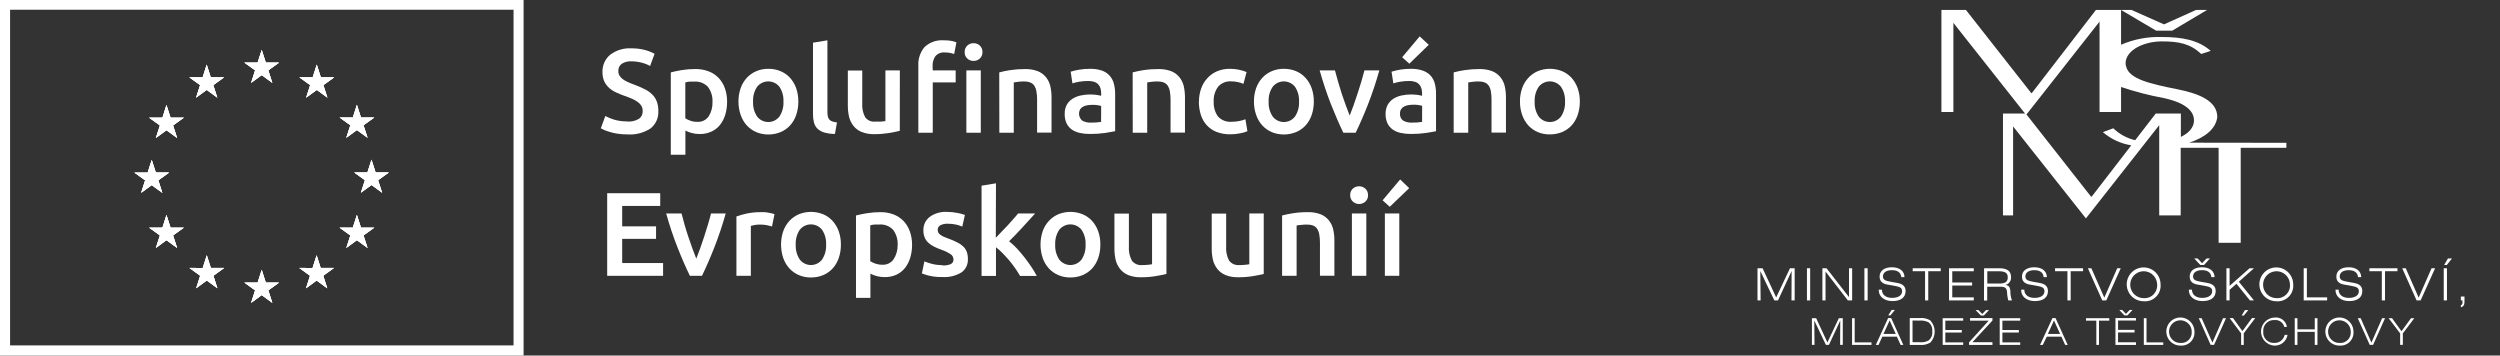 <svg width="225" height="32" viewBox="0 0 225 32" fill="none" xmlns="http://www.w3.org/2000/svg">
<rect x="0" y="0" width="225" height="32" fill="#333333" stroke="none"/>
<g clip-path="url(#clip0_96_24)">
<path d="M195.5 2.761L198.636 0.895H197.644L194.762 2.193L191.831 0.895H190.895L194.056 2.761H195.5ZM197.024 12.841C198.398 12.397 199.418 11.631 199.556 10.543C199.556 9.014 197.769 8.406 196.012 8.043C193.46 7.535 191.645 7.111 191.359 6.007C191.317 5.895 191.298 5.776 191.303 5.656C191.359 4.447 193.032 3.725 194.564 3.725C196.096 3.725 197.116 3.926 198.112 4.858L198.963 4.58C197.854 3.592 196.35 3.33 194.564 3.33C193.305 3.289 192.052 3.527 190.895 4.027V0.895H188.634L182.864 8.377H182.812L176.933 0.895H174.728V10.079H175.804V2.056L182.255 10.22H180.268V19.384H181.179V11.377L187.718 19.638H187.747L194.33 11.264V19.384H196.262V13.304H199.676V21.852H201.664V13.304H205.773V12.853L197.024 12.841ZM196.278 12.312V10.22H194.016L192.165 12.619C191.425 12.445 190.745 12.075 190.198 11.546L189.258 11.893C189.984 12.517 190.869 12.928 191.815 13.079L188.251 17.699H188.194L182.384 10.301L188.96 1.943V10.079H190.895V7.829C192.15 8.251 193.432 8.584 194.734 8.825C196.834 9.277 197.459 10.075 197.459 10.841C197.459 11.438 197.032 11.962 196.278 12.32" fill="white"/>
<path d="M158.174 24.143H158.633L159.855 26.767L161.097 24.143H161.52V27.037H161.234L161.246 24.392L160.02 27.037H159.69L158.428 24.392L158.456 27.037H158.174V24.143Z" fill="white"/>
<path d="M162.915 24.143H162.625V27.037H162.915V24.143Z" fill="white"/>
<path d="M164.016 24.143H164.387L166.41 26.739V24.143H166.693V27.037H166.306L164.298 24.441V27.037H164.016V24.143Z" fill="white"/>
<path d="M168.088 24.143H167.797V27.037H168.088V24.143Z" fill="white"/>
<path d="M169.374 26.082C169.374 26.521 169.729 26.811 170.289 26.811C170.85 26.811 171.188 26.574 171.188 26.219C171.188 25.864 170.955 25.816 170.467 25.719L169.85 25.61C169.39 25.529 169.164 25.291 169.164 24.888C169.164 24.392 169.568 24.054 170.265 24.054C170.963 24.054 171.39 24.388 171.406 24.941H171.116C171.08 24.538 170.793 24.316 170.273 24.316C169.753 24.316 169.467 24.542 169.467 24.872C169.467 25.203 169.705 25.275 170.189 25.364L170.741 25.461C171.265 25.553 171.503 25.779 171.503 26.207C171.503 26.763 171.072 27.098 170.326 27.098C169.58 27.098 169.088 26.695 169.088 26.11V26.07H169.382L169.374 26.082Z" fill="white"/>
<path d="M173.256 24.409H172.14V24.143H174.664V24.409H173.543V27.037H173.256V24.409Z" fill="white"/>
<path d="M175.414 24.143H177.64V24.413H175.704V25.425H177.49V25.699H175.704V26.763H177.64V27.037H175.414V24.143Z" fill="white"/>
<path d="M178.567 24.143H179.954C180.643 24.143 180.994 24.405 180.994 24.921C181.011 25.081 180.969 25.242 180.878 25.374C180.786 25.507 180.65 25.602 180.494 25.642C180.82 25.695 180.897 25.848 180.937 26.191C180.927 26.48 180.975 26.767 181.078 27.037H180.74C180.674 26.765 180.635 26.487 180.623 26.207C180.587 25.909 180.421 25.804 180.058 25.804H178.849V27.045H178.559L178.567 24.143ZM178.857 24.413V25.521H179.921C180.458 25.521 180.699 25.372 180.699 24.965C180.699 24.558 180.445 24.413 179.893 24.413H178.857Z" fill="white"/>
<path d="M182.187 26.082C182.187 26.521 182.542 26.811 183.106 26.811C183.671 26.811 184.001 26.574 184.001 26.219C184.001 25.864 183.771 25.816 183.28 25.719L182.663 25.61C182.203 25.529 181.977 25.291 181.977 24.888C181.977 24.392 182.381 24.054 183.082 24.054C183.784 24.054 184.203 24.388 184.219 24.941H183.929C183.896 24.538 183.606 24.316 183.09 24.316C182.574 24.316 182.284 24.542 182.284 24.872C182.284 25.203 182.522 25.275 183.005 25.364L183.554 25.461C184.078 25.553 184.316 25.779 184.316 26.207C184.316 26.763 183.888 27.098 183.143 27.098C182.397 27.098 181.905 26.695 181.905 26.11V26.07H182.195L182.187 26.082Z" fill="white"/>
<path d="M186.069 24.409H184.953V24.143H187.477V24.409H186.36V27.037H186.069V24.409Z" fill="white"/>
<path d="M187.908 24.143H188.223L189.388 26.787L190.549 24.143H190.868L189.569 27.037H189.202L187.908 24.143Z" fill="white"/>
<path d="M192.931 27.114C192.63 27.115 192.335 27.026 192.084 26.86C191.832 26.693 191.636 26.455 191.52 26.176C191.405 25.898 191.374 25.591 191.432 25.296C191.49 25 191.635 24.728 191.848 24.514C192.061 24.301 192.333 24.155 192.629 24.096C192.924 24.037 193.231 24.067 193.51 24.182C193.788 24.297 194.027 24.493 194.194 24.743C194.362 24.994 194.451 25.289 194.451 25.59C194.47 25.795 194.443 26.001 194.373 26.194C194.304 26.387 194.192 26.562 194.047 26.707C193.902 26.853 193.727 26.965 193.535 27.035C193.342 27.105 193.136 27.132 192.931 27.114ZM194.141 25.59C194.135 25.353 194.058 25.122 193.922 24.927C193.785 24.733 193.594 24.583 193.372 24.496C193.151 24.41 192.909 24.39 192.676 24.44C192.444 24.491 192.231 24.608 192.065 24.779C191.899 24.949 191.787 25.165 191.743 25.398C191.699 25.632 191.725 25.873 191.817 26.093C191.91 26.312 192.065 26.499 192.263 26.63C192.461 26.762 192.694 26.832 192.931 26.832C193.096 26.844 193.261 26.82 193.416 26.761C193.57 26.703 193.71 26.611 193.825 26.493C193.94 26.374 194.028 26.232 194.083 26.076C194.137 25.921 194.157 25.755 194.141 25.59Z" fill="white"/>
<path d="M197.278 26.081C197.278 26.52 197.637 26.811 198.197 26.811C198.757 26.811 199.096 26.573 199.096 26.218C199.096 25.863 198.862 25.815 198.374 25.718L197.758 25.609C197.298 25.529 197.072 25.291 197.072 24.888C197.072 24.392 197.475 24.053 198.173 24.053C198.87 24.053 199.294 24.388 199.314 24.94H199.024C198.987 24.537 198.697 24.315 198.181 24.315C197.665 24.315 197.375 24.541 197.375 24.872C197.375 25.202 197.612 25.275 198.096 25.363L198.649 25.46C199.173 25.553 199.411 25.779 199.411 26.206C199.411 26.762 198.979 27.097 198.233 27.097C197.487 27.097 196.996 26.694 196.996 26.109V26.069H197.286L197.278 26.081ZM198.588 23.259H198.899L198.362 23.852H198.032L197.475 23.259H197.786L198.189 23.686L198.588 23.259Z" fill="white"/>
<path d="M200.378 24.143H200.664V25.727L202.458 24.143H202.857L201.495 25.356L202.857 27.037H202.491L201.281 25.542L200.664 26.082V27.037H200.378V24.143Z" fill="white"/>
<path d="M204.866 27.114C204.564 27.114 204.27 27.025 204.019 26.858C203.768 26.69 203.573 26.452 203.458 26.174C203.342 25.895 203.312 25.589 203.371 25.293C203.43 24.997 203.575 24.726 203.788 24.513C204.001 24.3 204.273 24.154 204.568 24.096C204.864 24.037 205.171 24.067 205.449 24.182C205.727 24.298 205.965 24.493 206.133 24.744C206.3 24.994 206.39 25.289 206.39 25.59C206.408 25.795 206.382 26.002 206.312 26.195C206.242 26.388 206.13 26.564 205.985 26.709C205.839 26.855 205.664 26.966 205.47 27.036C205.277 27.106 205.071 27.133 204.866 27.114ZM206.095 25.59C206.089 25.354 206.013 25.124 205.878 24.93C205.742 24.735 205.552 24.585 205.331 24.498C205.111 24.411 204.87 24.39 204.638 24.439C204.406 24.488 204.194 24.603 204.027 24.772C203.86 24.94 203.747 25.154 203.7 25.386C203.654 25.619 203.677 25.859 203.766 26.079C203.856 26.298 204.007 26.487 204.203 26.621C204.398 26.755 204.629 26.828 204.866 26.832C205.032 26.847 205.199 26.824 205.356 26.767C205.512 26.709 205.654 26.618 205.772 26.5C205.889 26.381 205.979 26.238 206.035 26.081C206.091 25.924 206.111 25.756 206.095 25.59Z" fill="white"/>
<path d="M207.333 24.143H207.619V26.763H209.442V27.037H207.333V24.143Z" fill="white"/>
<path d="M210.478 26.082C210.478 26.521 210.837 26.811 211.397 26.811C211.958 26.811 212.296 26.574 212.296 26.219C212.296 25.864 212.063 25.816 211.575 25.719L210.958 25.61C210.494 25.529 210.272 25.291 210.272 24.888C210.272 24.392 210.676 24.054 211.373 24.054C212.071 24.054 212.494 24.388 212.51 24.941H212.224C212.187 24.538 211.897 24.316 211.381 24.316C210.865 24.316 210.575 24.542 210.575 24.872C210.575 25.203 210.813 25.275 211.296 25.364L211.845 25.461C212.373 25.553 212.607 25.779 212.607 26.207C212.607 26.763 212.179 27.098 211.434 27.098C210.688 27.098 210.196 26.695 210.196 26.11V26.07H210.486L210.478 26.082Z" fill="white"/>
<path d="M214.364 24.409H213.244V24.143H215.772V24.409H214.651V27.037H214.364V24.409Z" fill="white"/>
<path d="M216.199 24.143H216.518L217.679 26.787L218.84 24.143H219.159L217.856 27.037H217.493L216.199 24.143Z" fill="white"/>
<path d="M219.937 24.142H220.227V27.037H219.937V24.142ZM220.316 23.259H220.682L220.207 23.852H219.973L220.316 23.259Z" fill="white"/>
<path d="M221.477 26.686H221.803V27.154C221.803 27.432 221.731 27.578 221.477 27.662V27.477C221.526 27.454 221.567 27.416 221.593 27.368C221.619 27.32 221.629 27.265 221.622 27.211V27.037H221.477V26.686Z" fill="white"/>
<path d="M163.072 28.638H163.455L164.467 30.819L165.495 28.638H165.85V31.041H165.612L165.624 28.843L164.604 31.041H164.33L163.286 28.843L163.306 31.041H163.072V28.638Z" fill="white"/>
<path d="M166.685 28.638H166.922V30.815H168.434V31.041H166.685V28.638Z" fill="white"/>
<path d="M169.931 28.625H170.205L171.301 31.044H171.055L170.721 30.303H169.406L169.068 31.044H168.822L169.931 28.625ZM170.616 30.053L170.068 28.843L169.511 30.053H170.616ZM170.249 27.892H170.543L170.14 28.384H169.943L170.249 27.892Z" fill="white"/>
<path d="M173.741 28.856C173.987 29.125 174.123 29.476 174.123 29.84C174.123 30.204 173.987 30.555 173.741 30.824C173.445 31.005 173.097 31.082 172.753 31.042H171.878V28.627H172.753C173.097 28.587 173.445 28.663 173.741 28.844M172.128 28.844V30.8H172.761C173.039 30.83 173.32 30.776 173.567 30.646C173.69 30.548 173.785 30.419 173.844 30.273C173.903 30.127 173.923 29.968 173.902 29.812C173.919 29.66 173.898 29.506 173.839 29.365C173.78 29.224 173.687 29.101 173.567 29.006C173.306 28.876 173.014 28.824 172.725 28.856L172.128 28.844Z" fill="white"/>
<path d="M174.841 28.638H176.687V28.859H175.079V29.702H176.562V29.928H175.079V30.815H176.687V31.041H174.841V28.638Z" fill="white"/>
<path d="M177.216 30.807L178.982 28.86H177.305V28.626H179.32V28.848L177.518 30.795H179.32V31.045H177.22L177.216 30.807ZM178.744 27.904H179.01L178.55 28.396H178.276L177.8 27.904H178.058L178.401 28.259L178.744 27.904Z" fill="white"/>
<path d="M179.974 28.638H181.82V28.859H180.216V29.702H181.699V29.928H180.216V30.815H181.82V31.041H179.974V28.638Z" fill="white"/>
<path d="M184.723 28.625H184.997L186.094 31.044H185.864L185.525 30.302H184.211L183.848 31.044H183.602L184.723 28.625ZM185.408 30.052L184.86 28.843L184.308 30.052H185.408Z" fill="white"/>
<path d="M188.67 28.859H187.739V28.638H189.835V28.859H188.908V31.041H188.67V28.859Z" fill="white"/>
<path d="M190.391 28.625H192.238V28.847H190.625V29.69H192.109V29.92H190.625V30.802H192.238V31.044H190.391V28.625ZM191.677 27.892H191.931L191.472 28.384H191.197L190.734 27.892H190.992L191.335 28.246L191.677 27.892Z" fill="white"/>
<path d="M192.944 28.638H193.186V30.815H194.694V31.041H192.944V28.638Z" fill="white"/>
<path d="M196.234 31.105C195.984 31.105 195.739 31.031 195.531 30.892C195.323 30.753 195.16 30.556 195.065 30.325C194.969 30.093 194.943 29.839 194.992 29.594C195.04 29.348 195.161 29.123 195.337 28.945C195.514 28.768 195.739 28.647 195.984 28.598C196.23 28.549 196.484 28.573 196.715 28.669C196.947 28.764 197.145 28.925 197.284 29.133C197.424 29.341 197.499 29.585 197.5 29.835C197.515 30.005 197.493 30.177 197.435 30.337C197.377 30.498 197.284 30.644 197.163 30.765C197.042 30.886 196.897 30.978 196.736 31.036C196.575 31.095 196.404 31.117 196.234 31.101M197.254 29.835C197.251 29.634 197.19 29.438 197.076 29.272C196.962 29.106 196.802 28.977 196.616 28.901C196.429 28.826 196.224 28.808 196.027 28.848C195.83 28.889 195.65 28.987 195.508 29.13C195.367 29.273 195.271 29.455 195.233 29.653C195.194 29.85 195.215 30.055 195.293 30.24C195.37 30.426 195.501 30.585 195.668 30.696C195.836 30.808 196.033 30.867 196.234 30.867C196.372 30.879 196.511 30.861 196.641 30.813C196.771 30.765 196.889 30.689 196.986 30.59C197.083 30.492 197.158 30.373 197.204 30.243C197.25 30.112 197.267 29.973 197.254 29.835Z" fill="white"/>
<path d="M197.887 28.638H198.149L199.116 30.835L200.076 28.638H200.342L199.266 31.041H198.959L197.887 28.638Z" fill="white"/>
<path d="M201.701 30.005L200.665 28.626H200.971L201.818 29.799L202.676 28.626H202.975L201.939 29.993V31.045H201.701V30.005ZM202.047 27.904H202.35L201.947 28.396H201.749L202.047 27.904Z" fill="white"/>
<path d="M204.708 28.806C204.571 28.796 204.433 28.815 204.305 28.863C204.176 28.912 204.059 28.987 203.962 29.085C203.866 29.183 203.791 29.301 203.745 29.43C203.698 29.559 203.68 29.697 203.692 29.834C203.679 29.968 203.694 30.102 203.737 30.229C203.781 30.355 203.85 30.471 203.942 30.569C204.034 30.666 204.145 30.743 204.269 30.794C204.393 30.844 204.526 30.868 204.66 30.863C204.881 30.878 205.099 30.813 205.276 30.68C205.452 30.546 205.574 30.353 205.62 30.137H205.878C205.833 30.42 205.684 30.676 205.46 30.855C205.237 31.034 204.954 31.123 204.668 31.105C204.345 31.081 204.043 30.935 203.824 30.696C203.605 30.457 203.487 30.143 203.492 29.82C203.498 29.495 203.628 29.186 203.855 28.955C204.082 28.724 204.389 28.588 204.712 28.577C204.972 28.545 205.233 28.616 205.44 28.774C205.648 28.932 205.786 29.165 205.825 29.423H205.583C205.538 29.231 205.424 29.062 205.263 28.949C205.102 28.835 204.904 28.784 204.708 28.806Z" fill="white"/>
<path d="M206.527 28.638H206.769V29.642H208.329V28.638H208.571V31.041H208.329V29.867H206.769V31.041H206.527V28.638Z" fill="white"/>
<path d="M210.55 31.105C210.3 31.106 210.055 31.032 209.846 30.894C209.638 30.756 209.475 30.558 209.378 30.327C209.282 30.096 209.256 29.842 209.304 29.596C209.352 29.351 209.472 29.125 209.648 28.947C209.825 28.769 210.05 28.648 210.295 28.598C210.541 28.549 210.795 28.573 211.027 28.668C211.259 28.763 211.457 28.925 211.597 29.133C211.736 29.34 211.811 29.585 211.812 29.835C211.828 30.005 211.806 30.176 211.748 30.336C211.69 30.497 211.597 30.642 211.477 30.763C211.357 30.884 211.211 30.977 211.051 31.035C210.891 31.093 210.72 31.116 210.55 31.101M211.566 29.835C211.564 29.634 211.502 29.438 211.388 29.271C211.275 29.105 211.114 28.976 210.927 28.901C210.741 28.826 210.536 28.808 210.338 28.849C210.141 28.89 209.961 28.988 209.819 29.132C209.678 29.275 209.582 29.457 209.545 29.655C209.507 29.853 209.528 30.058 209.606 30.243C209.684 30.429 209.816 30.587 209.984 30.698C210.152 30.809 210.349 30.868 210.55 30.867C210.688 30.879 210.827 30.861 210.957 30.813C211.087 30.765 211.204 30.689 211.301 30.59C211.398 30.492 211.472 30.373 211.518 30.242C211.564 30.112 211.58 29.973 211.566 29.835Z" fill="white"/>
<path d="M212.199 28.638H212.461L213.429 30.835L214.392 28.638H214.655L213.578 31.041H213.276L212.199 28.638Z" fill="white"/>
<path d="M216.013 30.005L214.977 28.638H215.283L216.134 29.811L216.993 28.638H217.287L216.255 30.005V31.041H216.013V30.005Z" fill="white"/>
<path d="M13.063 16.228L12.092 15.531L13.289 15.535L13.656 14.39L14.023 15.531H15.22L14.249 16.228L14.612 17.357L13.656 16.66L12.701 17.357L13.063 16.228Z" fill="white"/>
<path d="M16.547 20.49L15.575 21.187L15.942 22.316L14.982 21.615L14.027 22.316L14.393 21.187L13.422 20.49H14.619L14.982 19.345L15.349 20.49H16.547Z" fill="white"/>
<path d="M14.393 11.289L13.422 10.591H14.619L14.982 9.446L15.349 10.591H16.547L15.575 11.289L15.942 12.418L14.982 11.72L14.027 12.418L14.393 11.289Z" fill="white"/>
<path d="M18.01 7.66L17.043 6.962H18.24L18.603 5.817L18.97 6.962H20.167L19.195 7.66L19.558 8.789L18.603 8.091L17.647 8.789L18.01 7.66Z" fill="white"/>
<path d="M20.175 24.115L19.203 24.816L19.566 25.945L18.611 25.244L17.655 25.945L18.018 24.816L17.05 24.115L18.244 24.119L18.611 22.974L18.977 24.115H20.175Z" fill="white"/>
<path d="M22.961 26.13L21.99 25.432H23.187L23.554 24.287L23.921 25.432H25.118L24.147 26.13L24.51 27.259L23.554 26.557L22.599 27.259L22.961 26.13Z" fill="white"/>
<path d="M22.961 6.33L21.99 5.632H23.187L23.554 4.491L23.921 5.632H25.118L24.147 6.33L24.51 7.459L23.554 6.761L22.599 7.459L22.961 6.33Z" fill="white"/>
<path d="M27.904 24.816L26.933 24.115L28.13 24.119L28.497 22.974L28.86 24.115H30.057L29.09 24.816L29.453 25.945L28.497 25.244L27.541 25.945L27.904 24.816Z" fill="white"/>
<path d="M27.916 7.66L26.949 6.962H28.142L28.509 5.817L28.876 6.962H30.073L29.102 7.66L29.465 8.789L28.513 8.091L27.553 8.789L27.916 7.66Z" fill="white"/>
<path d="M31.533 21.187L30.561 20.49H31.754L32.121 19.345L32.488 20.49H33.686L32.714 21.187L33.081 22.316L32.121 21.615L31.166 22.316L31.533 21.187Z" fill="white"/>
<path d="M31.533 11.272L30.561 10.575L31.754 10.579L32.121 9.434L32.488 10.575H33.686L32.714 11.272L33.081 12.401L32.121 11.704L31.166 12.401L31.533 11.272Z" fill="white"/>
<path d="M33.435 14.374L33.802 15.519H35L34.028 16.216L34.391 17.345L33.435 16.648L32.48 17.345L32.843 16.216L31.875 15.519H33.068L33.435 14.374Z" fill="white"/>
<path d="M0 0V32H47.123V0H0ZM46.22 31.085H0.907V0.875H46.22V31.085Z" fill="white"/>
<path d="M12.701 17.357L13.063 16.228L12.092 15.531L13.289 15.535L13.656 14.39L14.023 15.531H15.22L14.249 16.228L14.612 17.357L13.656 16.66L12.701 17.357Z" fill="white"/>
<path d="M16.547 20.49L15.575 21.187L15.942 22.316L14.982 21.615L14.027 22.316L14.393 21.187L13.422 20.49H14.619L14.982 19.345L15.349 20.49H16.547Z" fill="white"/>
<path d="M15.349 10.591H16.547L15.575 11.289L15.942 12.418L14.982 11.72L14.027 12.418L14.393 11.289L13.422 10.591H14.619L14.982 9.446L15.349 10.591Z" fill="white"/>
<path d="M18.01 7.66L17.043 6.962H18.24L18.603 5.817L18.97 6.962H20.167L19.195 7.66L19.558 8.789L18.603 8.091L17.647 8.789L18.01 7.66Z" fill="white"/>
<path d="M20.175 24.115L19.203 24.816L19.566 25.945L18.611 25.244L17.655 25.945L18.018 24.816L17.05 24.115L18.244 24.119L18.611 22.974L18.977 24.115H20.175Z" fill="white"/>
<path d="M25.118 25.432L24.147 26.13L24.51 27.259L23.554 26.557L22.599 27.259L22.961 26.13L21.99 25.432H23.187L23.554 24.287L23.921 25.432H25.118Z" fill="white"/>
<path d="M23.921 5.632H25.118L24.147 6.33L24.51 7.459L23.554 6.761L22.599 7.459L22.961 6.33L21.99 5.632H23.187L23.554 4.491L23.921 5.632Z" fill="white"/>
<path d="M30.057 24.115L29.09 24.816L29.453 25.945L28.497 25.244L27.541 25.945L27.904 24.816L26.933 24.115L28.13 24.119L28.497 22.974L28.86 24.115H30.057Z" fill="white"/>
<path d="M28.876 6.962H30.073L29.102 7.66L29.465 8.789L28.513 8.091L27.553 8.789L27.916 7.66L26.949 6.962H28.142L28.509 5.817L28.876 6.962Z" fill="white"/>
<path d="M33.686 20.49L32.714 21.187L33.081 22.316L32.121 21.615L31.166 22.316L31.533 21.187L30.561 20.49H31.754L32.121 19.345L32.488 20.49H33.686Z" fill="white"/>
<path d="M31.533 11.272L30.561 10.575L31.754 10.579L32.121 9.434L32.488 10.575H33.686L32.714 11.272L33.081 12.401L32.121 11.704L31.166 12.401L31.533 11.272Z" fill="white"/>
<path d="M34.028 16.216L34.391 17.345L33.435 16.648L32.48 17.345L32.843 16.216L31.875 15.519H33.068L33.435 14.374L33.802 15.519H35L34.028 16.216Z" fill="white"/>
<path d="M24.147 6.33L24.51 7.459L23.554 6.761L22.599 7.459L22.961 6.33L21.99 5.632H23.187L23.554 4.491L23.921 5.632H25.118L24.147 6.33Z" fill="white"/>
<path d="M19.195 7.66L19.558 8.789L18.603 8.091L17.647 8.789L18.01 7.66L17.043 6.962H18.24L18.603 5.817L18.97 6.962H20.167L19.195 7.66Z" fill="white"/>
<path d="M15.575 11.289L15.942 12.418L14.982 11.72L14.027 12.418L14.393 11.289L13.422 10.591H14.619L14.982 9.446L15.349 10.591H16.547L15.575 11.289Z" fill="white"/>
<path d="M14.249 16.228L14.612 17.357L13.656 16.66L12.701 17.357L13.063 16.228L12.092 15.531L13.289 15.535L13.656 14.39L14.023 15.531H15.22L14.249 16.228Z" fill="white"/>
<path d="M15.575 21.187L15.942 22.316L14.982 21.615L14.027 22.316L14.393 21.187L13.422 20.49H14.619L14.982 19.345L15.349 20.49H16.547L15.575 21.187Z" fill="white"/>
<path d="M19.203 24.816L19.566 25.945L18.611 25.244L17.655 25.945L18.018 24.816L17.05 24.115L18.244 24.119L18.611 22.974L18.977 24.115H20.175L19.203 24.816Z" fill="white"/>
<path d="M24.147 26.13L24.51 27.259L23.554 26.557L22.599 27.259L22.961 26.13L21.99 25.432H23.187L23.554 24.287L23.921 25.432H25.118L24.147 26.13Z" fill="white"/>
<path d="M29.09 24.816L29.453 25.945L28.497 25.244L27.541 25.945L27.904 24.816L26.933 24.115L28.13 24.119L28.497 22.974L28.86 24.115H30.057L29.09 24.816Z" fill="white"/>
<path d="M32.714 21.187L33.081 22.316L32.121 21.615L31.166 22.316L31.533 21.187L30.561 20.49H31.754L32.121 19.345L32.488 20.49H33.686L32.714 21.187Z" fill="white"/>
<path d="M34.028 16.216L34.391 17.345L33.435 16.648L32.48 17.345L32.843 16.216L31.875 15.519H33.068L33.435 14.374L33.802 15.519H35L34.028 16.216Z" fill="white"/>
<path d="M32.714 11.272L33.081 12.401L32.121 11.704L31.166 12.401L31.533 11.272L30.561 10.575L31.754 10.579L32.121 9.434L32.488 10.575H33.686L32.714 11.272Z" fill="white"/>
<path d="M29.102 7.66L29.465 8.789L28.513 8.091L27.553 8.789L27.916 7.66L26.949 6.962H28.142L28.509 5.817L28.876 6.962H30.073L29.102 7.66Z" fill="white"/>
<path d="M56.445 10.938C56.816 10.966 57.188 10.88 57.509 10.692C57.618 10.613 57.706 10.507 57.764 10.386C57.821 10.264 57.847 10.129 57.84 9.995C57.845 9.833 57.806 9.672 57.727 9.531C57.646 9.393 57.536 9.275 57.404 9.184C57.247 9.068 57.077 8.97 56.896 8.894C56.695 8.805 56.469 8.717 56.211 8.628C55.953 8.539 55.703 8.434 55.465 8.325C55.235 8.224 55.022 8.088 54.832 7.922C54.647 7.757 54.496 7.557 54.389 7.334C54.273 7.074 54.216 6.792 54.223 6.507C54.209 6.207 54.265 5.908 54.386 5.633C54.507 5.358 54.69 5.115 54.921 4.923C55.467 4.515 56.139 4.312 56.82 4.35C57.239 4.345 57.657 4.396 58.062 4.503C58.358 4.582 58.643 4.696 58.912 4.842L58.509 5.939C58.256 5.798 57.985 5.694 57.703 5.628C57.41 5.555 57.109 5.519 56.808 5.519C56.506 5.503 56.207 5.582 55.953 5.745C55.854 5.817 55.775 5.913 55.722 6.023C55.669 6.134 55.645 6.256 55.651 6.378C55.645 6.526 55.68 6.672 55.751 6.801C55.827 6.925 55.925 7.033 56.042 7.12C56.179 7.22 56.326 7.305 56.481 7.374C56.66 7.461 56.845 7.536 57.033 7.6C57.384 7.729 57.695 7.862 57.973 8.003C58.228 8.118 58.462 8.275 58.666 8.467C58.855 8.647 59.004 8.866 59.102 9.108C59.209 9.395 59.26 9.7 59.251 10.007C59.266 10.305 59.209 10.602 59.085 10.874C58.961 11.146 58.773 11.383 58.537 11.567C57.916 11.967 57.181 12.153 56.445 12.095C56.163 12.097 55.881 12.077 55.602 12.035C55.373 12.004 55.147 11.955 54.925 11.889C54.731 11.833 54.562 11.773 54.417 11.716C54.3 11.666 54.185 11.61 54.074 11.547L54.477 10.442C54.729 10.574 54.992 10.682 55.264 10.765C55.649 10.879 56.051 10.933 56.453 10.926L56.445 10.938Z" fill="white"/>
<path d="M65.234 7.926C65.112 7.582 64.918 7.267 64.665 7.003C64.413 6.745 64.108 6.546 63.77 6.418C63.384 6.274 62.973 6.204 62.561 6.213C62.156 6.212 61.751 6.244 61.351 6.309C60.964 6.374 60.638 6.442 60.372 6.515V13.929H61.686V11.752C61.859 11.842 62.042 11.914 62.23 11.966C62.468 12.032 62.713 12.065 62.96 12.063C63.323 12.069 63.684 11.996 64.016 11.849C64.32 11.713 64.586 11.507 64.794 11.248C65.012 10.974 65.174 10.661 65.274 10.325C65.388 9.942 65.443 9.543 65.439 9.144C65.444 8.729 65.374 8.317 65.234 7.926ZM63.774 10.482C63.658 10.645 63.502 10.776 63.32 10.861C63.138 10.945 62.938 10.982 62.738 10.966C62.532 10.968 62.328 10.934 62.133 10.865C61.972 10.812 61.819 10.737 61.678 10.643V7.418C61.81 7.381 61.945 7.356 62.081 7.346C62.21 7.346 62.339 7.346 62.46 7.346C62.693 7.324 62.928 7.357 63.147 7.441C63.366 7.525 63.563 7.658 63.722 7.829C64.009 8.219 64.151 8.697 64.125 9.18C64.143 9.64 64.02 10.094 63.774 10.482Z" fill="white"/>
<path d="M71.652 7.926C71.53 7.584 71.343 7.269 71.1 6.999C70.862 6.74 70.57 6.537 70.245 6.402C69.9 6.26 69.53 6.189 69.156 6.193C68.784 6.188 68.415 6.259 68.072 6.402C67.748 6.539 67.457 6.742 67.217 6.999C66.972 7.268 66.783 7.583 66.661 7.926C66.524 8.315 66.457 8.724 66.463 9.136C66.458 9.547 66.525 9.957 66.661 10.345C66.779 10.694 66.967 11.015 67.213 11.289C67.451 11.545 67.739 11.75 68.06 11.889C68.407 12.035 68.78 12.107 69.156 12.103C69.534 12.106 69.908 12.034 70.257 11.889C70.58 11.752 70.87 11.547 71.108 11.289C71.353 11.018 71.54 10.7 71.656 10.353C71.789 9.964 71.854 9.555 71.85 9.144C71.855 8.73 71.788 8.318 71.652 7.926ZM70.152 10.482C70.034 10.638 69.882 10.764 69.707 10.851C69.532 10.937 69.34 10.982 69.144 10.982C68.949 10.982 68.757 10.937 68.582 10.851C68.407 10.764 68.255 10.638 68.136 10.482C67.876 10.085 67.75 9.614 67.778 9.14C67.751 8.672 67.877 8.208 68.136 7.817C68.256 7.664 68.409 7.54 68.584 7.455C68.758 7.37 68.95 7.325 69.144 7.325C69.339 7.325 69.531 7.37 69.705 7.455C69.88 7.54 70.033 7.664 70.152 7.817C70.41 8.208 70.536 8.672 70.511 9.14C70.537 9.614 70.411 10.084 70.152 10.482Z" fill="white"/>
<path d="M75.144 12.055C74.82 12.055 74.497 12.012 74.185 11.926C73.959 11.861 73.75 11.745 73.576 11.588C73.424 11.436 73.316 11.247 73.261 11.039C73.197 10.796 73.166 10.545 73.169 10.293V3.843L74.467 3.629V10.08C74.463 10.215 74.476 10.351 74.507 10.483C74.527 10.584 74.573 10.678 74.64 10.757C74.711 10.837 74.801 10.896 74.902 10.93C75.04 10.975 75.182 11.005 75.326 11.019L75.144 12.055Z" fill="white"/>
<path d="M80.982 11.772C80.732 11.836 80.406 11.905 80.006 11.973C79.569 12.042 79.127 12.076 78.684 12.074C78.299 12.085 77.915 12.02 77.555 11.881C77.27 11.768 77.019 11.583 76.825 11.345C76.635 11.108 76.497 10.833 76.422 10.538C76.342 10.196 76.303 9.845 76.305 9.494V6.349H77.603V9.272C77.568 9.719 77.66 10.166 77.87 10.562C77.977 10.699 78.117 10.806 78.278 10.873C78.438 10.94 78.612 10.965 78.785 10.945C78.942 10.945 79.107 10.945 79.285 10.945C79.42 10.939 79.555 10.921 79.688 10.893V6.333H80.986L80.982 11.772Z" fill="white"/>
<path d="M83.933 5.959C83.918 5.644 84.003 5.332 84.175 5.068C84.282 4.942 84.419 4.844 84.573 4.784C84.727 4.723 84.894 4.702 85.058 4.721C85.212 4.72 85.366 4.735 85.518 4.765C85.639 4.789 85.759 4.821 85.876 4.862L86.078 3.81C85.934 3.755 85.786 3.712 85.635 3.681C85.406 3.639 85.174 3.622 84.941 3.628C84.625 3.603 84.306 3.645 84.007 3.75C83.708 3.856 83.434 4.023 83.203 4.241C82.811 4.715 82.613 5.32 82.651 5.934V11.946H83.949V7.418H86.01V6.334H83.949L83.933 5.959ZM88.183 4.1C88.031 3.96 87.832 3.884 87.626 3.886C87.416 3.881 87.212 3.957 87.058 4.1C86.978 4.175 86.915 4.266 86.874 4.368C86.833 4.47 86.814 4.579 86.82 4.689C86.815 4.797 86.833 4.905 86.874 5.005C86.916 5.106 86.978 5.196 87.058 5.269C87.212 5.412 87.416 5.488 87.626 5.483C87.832 5.485 88.031 5.409 88.183 5.269C88.262 5.196 88.325 5.106 88.366 5.005C88.407 4.905 88.426 4.797 88.421 4.689C88.426 4.579 88.408 4.47 88.367 4.368C88.326 4.266 88.263 4.175 88.183 4.1ZM86.973 6.334V11.946H88.271V6.334H86.973Z" fill="white"/>
<path d="M89.933 6.515C90.254 6.429 90.579 6.361 90.908 6.313C91.349 6.246 91.793 6.213 92.239 6.216C92.63 6.204 93.02 6.267 93.388 6.402C93.674 6.512 93.926 6.694 94.122 6.93C94.316 7.164 94.454 7.44 94.525 7.736C94.603 8.079 94.641 8.429 94.638 8.781V11.937H93.339V8.994C93.343 8.738 93.323 8.481 93.279 8.228C93.251 8.045 93.186 7.87 93.09 7.712C92.999 7.581 92.871 7.48 92.723 7.422C92.542 7.356 92.35 7.325 92.158 7.329C91.986 7.33 91.813 7.341 91.642 7.361L91.239 7.418V11.945H89.941L89.933 6.515Z" fill="white"/>
<path d="M100.242 7.508C100.173 7.247 100.043 7.007 99.863 6.806C99.675 6.603 99.442 6.448 99.181 6.355C98.832 6.238 98.465 6.183 98.097 6.194C97.759 6.192 97.422 6.22 97.089 6.278C96.842 6.32 96.598 6.377 96.359 6.452L96.52 7.504C96.719 7.436 96.922 7.386 97.129 7.355C97.402 7.309 97.679 7.288 97.956 7.29C98.144 7.285 98.331 7.313 98.508 7.375C98.645 7.424 98.768 7.507 98.863 7.617C98.952 7.721 99.017 7.843 99.052 7.976C99.088 8.115 99.106 8.259 99.105 8.403V8.621C98.939 8.58 98.771 8.549 98.601 8.528C98.451 8.511 98.3 8.502 98.149 8.5C97.853 8.499 97.557 8.53 97.266 8.593C97.002 8.646 96.749 8.747 96.52 8.891C96.308 9.027 96.132 9.214 96.008 9.435C95.878 9.684 95.815 9.961 95.823 10.242C95.812 10.534 95.869 10.825 95.988 11.092C96.093 11.313 96.251 11.504 96.448 11.649C96.663 11.798 96.906 11.904 97.162 11.959C97.465 12.026 97.774 12.059 98.085 12.056C98.543 12.06 99.001 12.03 99.456 11.967C99.859 11.903 100.161 11.854 100.363 11.81V8.415C100.362 8.109 100.321 7.804 100.242 7.508ZM99.097 10.971C98.796 11.02 98.491 11.042 98.186 11.036C97.914 11.049 97.643 10.988 97.403 10.858C97.258 10.734 97.16 10.564 97.126 10.376C97.092 10.187 97.125 9.993 97.218 9.826C97.29 9.721 97.388 9.637 97.504 9.584C97.632 9.524 97.768 9.485 97.907 9.467C98.052 9.447 98.197 9.436 98.343 9.435C98.494 9.435 98.645 9.446 98.794 9.467C98.899 9.482 99.003 9.504 99.105 9.532L99.097 10.971Z" fill="white"/>
<path d="M101.939 6.515C102.261 6.429 102.589 6.361 102.919 6.313C103.359 6.245 103.804 6.213 104.249 6.216C104.64 6.205 105.03 6.268 105.398 6.402C105.684 6.512 105.937 6.694 106.132 6.93C106.325 7.165 106.463 7.441 106.535 7.736C106.612 8.079 106.65 8.429 106.648 8.78V11.937H105.35V8.994C105.353 8.737 105.333 8.481 105.289 8.228C105.26 8.045 105.194 7.869 105.096 7.712C105.008 7.58 104.881 7.478 104.733 7.422C104.552 7.356 104.361 7.325 104.169 7.329C103.996 7.33 103.824 7.341 103.652 7.361C103.475 7.385 103.342 7.402 103.249 7.418V11.945H101.947L101.939 6.515Z" fill="white"/>
<path d="M107.906 9.144C107.903 8.747 107.969 8.353 108.1 7.979C108.22 7.633 108.409 7.314 108.656 7.043C108.897 6.774 109.195 6.561 109.527 6.418C109.894 6.264 110.29 6.187 110.688 6.193C111.203 6.19 111.714 6.289 112.192 6.483L111.91 7.547C111.746 7.477 111.576 7.423 111.402 7.386C111.203 7.341 111 7.32 110.797 7.322C110.58 7.307 110.362 7.343 110.161 7.425C109.96 7.507 109.78 7.635 109.636 7.797C109.347 8.185 109.204 8.662 109.233 9.144C109.207 9.615 109.339 10.082 109.607 10.47C109.765 10.645 109.962 10.781 110.182 10.866C110.402 10.95 110.639 10.982 110.873 10.958C111.093 10.959 111.312 10.937 111.527 10.894C111.718 10.859 111.906 10.805 112.087 10.732L112.268 11.805C112.061 11.897 111.843 11.962 111.619 11.998C111.325 12.059 111.025 12.088 110.724 12.087C110.296 12.095 109.87 12.02 109.47 11.865C109.135 11.731 108.834 11.521 108.591 11.252C108.353 10.983 108.175 10.666 108.071 10.321C107.954 9.94 107.896 9.543 107.898 9.144H107.906Z" fill="white"/>
<path d="M118.046 7.926C117.924 7.583 117.735 7.268 117.489 6.999C117.253 6.74 116.963 6.536 116.639 6.402C116.294 6.26 115.923 6.189 115.55 6.193C115.178 6.187 114.809 6.259 114.466 6.402C114.142 6.539 113.851 6.742 113.611 6.999C113.366 7.268 113.176 7.583 113.054 7.926C112.917 8.315 112.85 8.724 112.857 9.136C112.851 9.547 112.918 9.957 113.054 10.345C113.173 10.694 113.361 11.015 113.607 11.289C113.844 11.545 114.133 11.75 114.453 11.889C115.157 12.175 115.943 12.175 116.647 11.889C116.972 11.753 117.263 11.548 117.501 11.289C117.747 11.018 117.933 10.7 118.05 10.353C118.182 9.964 118.248 9.555 118.243 9.144C118.249 8.73 118.182 8.318 118.046 7.926ZM116.554 10.482C116.436 10.638 116.283 10.764 116.109 10.851C115.934 10.937 115.741 10.982 115.546 10.982C115.351 10.982 115.158 10.937 114.983 10.851C114.809 10.764 114.656 10.638 114.538 10.482C114.277 10.085 114.152 9.614 114.179 9.14C114.152 8.672 114.278 8.208 114.538 7.817C114.658 7.664 114.811 7.54 114.985 7.455C115.16 7.37 115.352 7.325 115.546 7.325C115.74 7.325 115.932 7.37 116.107 7.455C116.282 7.54 116.434 7.664 116.554 7.817C116.812 8.209 116.938 8.672 116.913 9.14C116.939 9.614 116.813 10.084 116.554 10.482Z" fill="white"/>
<path d="M120.9 11.945C120.543 11.209 120.175 10.363 119.796 9.409C119.421 8.454 119.078 7.426 118.768 6.333H120.146C120.227 6.647 120.32 6.986 120.425 7.345C120.529 7.704 120.638 8.071 120.755 8.43C120.872 8.788 120.997 9.143 121.122 9.482C121.247 9.82 121.364 10.127 121.473 10.401C121.582 10.127 121.695 9.825 121.82 9.482C121.945 9.139 122.062 8.792 122.178 8.43C122.295 8.067 122.412 7.708 122.521 7.345C122.63 6.982 122.719 6.647 122.799 6.333H124.142C123.831 7.426 123.489 8.454 123.114 9.409C122.739 10.365 122.368 11.207 122.009 11.945H120.9Z" fill="white"/>
<path d="M129.129 7.508C129.06 7.248 128.932 7.008 128.754 6.806C128.56 6.602 128.319 6.447 128.053 6.355C127.704 6.238 127.337 6.183 126.968 6.193C126.382 6.191 125.799 6.278 125.239 6.451L125.4 7.504C125.599 7.436 125.804 7.386 126.013 7.355C126.286 7.309 126.562 7.287 126.839 7.29C127.027 7.285 127.214 7.313 127.392 7.375C127.528 7.424 127.65 7.508 127.746 7.617C127.835 7.721 127.898 7.843 127.932 7.975C127.969 8.115 127.988 8.258 127.988 8.403V8.621C127.822 8.58 127.654 8.549 127.484 8.528C127.323 8.528 127.174 8.5 127.033 8.5C126.735 8.499 126.437 8.53 126.146 8.592C125.881 8.646 125.629 8.747 125.4 8.891C125.189 9.029 125.015 9.215 124.892 9.435C124.761 9.683 124.695 9.961 124.703 10.241C124.694 10.534 124.75 10.824 124.868 11.092C124.975 11.312 125.134 11.503 125.331 11.648C125.546 11.799 125.789 11.904 126.045 11.959C126.348 12.026 126.658 12.059 126.968 12.056C127.426 12.06 127.882 12.03 128.335 11.967C128.738 11.902 129.041 11.854 129.242 11.81V8.415C129.246 8.109 129.208 7.804 129.129 7.508ZM127.988 10.971C127.686 11.02 127.38 11.042 127.073 11.036C126.801 11.048 126.531 10.987 126.291 10.858C126.19 10.787 126.109 10.69 126.058 10.577C126.007 10.465 125.987 10.34 126.001 10.217C125.993 10.075 126.031 9.933 126.11 9.814C126.18 9.709 126.277 9.625 126.392 9.572C126.519 9.512 126.655 9.473 126.795 9.455C126.939 9.434 127.085 9.424 127.23 9.423C127.38 9.422 127.53 9.433 127.678 9.455C127.784 9.47 127.889 9.492 127.992 9.52L127.988 10.971ZM127.771 3.274L126.194 5.153L126.839 5.734L128.589 4.032L127.771 3.274Z" fill="white"/>
<path d="M130.831 6.515C131.152 6.429 131.477 6.361 131.806 6.313C132.247 6.246 132.691 6.214 133.137 6.216C133.528 6.204 133.918 6.267 134.286 6.402C134.572 6.511 134.825 6.693 135.02 6.93C135.216 7.163 135.354 7.44 135.423 7.736C135.501 8.079 135.539 8.429 135.536 8.781V11.937H134.237V8.994C134.24 8.738 134.221 8.482 134.181 8.228C134.152 8.045 134.086 7.869 133.987 7.712C133.896 7.581 133.769 7.48 133.621 7.422C133.44 7.356 133.248 7.325 133.056 7.329C132.885 7.33 132.714 7.341 132.544 7.361L132.141 7.418V11.945H130.831V6.515Z" fill="white"/>
<path d="M141.986 7.926C141.864 7.584 141.676 7.269 141.434 6.999C141.196 6.74 140.904 6.537 140.579 6.402C139.882 6.122 139.103 6.122 138.406 6.402C138.084 6.539 137.794 6.742 137.555 6.999C137.307 7.267 137.117 7.582 136.995 7.926C136.858 8.314 136.791 8.724 136.797 9.136C136.792 9.547 136.859 9.957 136.995 10.345C137.115 10.693 137.303 11.014 137.547 11.289C137.786 11.546 138.075 11.751 138.398 11.889C138.747 12.033 139.121 12.103 139.499 12.095C139.876 12.098 140.25 12.025 140.599 11.881C140.919 11.744 141.208 11.543 141.446 11.289C141.688 11.017 141.874 10.698 141.99 10.353C142.123 9.964 142.188 9.555 142.184 9.144C142.191 8.729 142.124 8.317 141.986 7.926ZM140.494 10.482C140.376 10.638 140.224 10.764 140.049 10.85C139.874 10.937 139.682 10.982 139.486 10.982C139.291 10.982 139.099 10.937 138.924 10.85C138.749 10.764 138.597 10.638 138.479 10.482C138.219 10.084 138.094 9.614 138.12 9.14C138.095 8.672 138.221 8.208 138.479 7.817C138.598 7.664 138.751 7.54 138.926 7.455C139.1 7.369 139.292 7.325 139.486 7.325C139.681 7.325 139.873 7.369 140.047 7.455C140.222 7.54 140.375 7.664 140.494 7.817C140.752 8.208 140.878 8.672 140.853 9.14C140.879 9.614 140.753 10.084 140.494 10.482Z" fill="white"/>
<path d="M54.647 24.823V17.389H59.42V18.534H55.997V20.372H59.045V21.497H55.997V23.674H59.678V24.823H54.647Z" fill="white"/>
<path d="M62.089 24.824C61.73 24.086 61.359 23.244 60.984 22.288C60.588 21.281 60.245 20.255 59.956 19.212H61.339C61.42 19.526 61.512 19.865 61.613 20.228C61.714 20.591 61.831 20.95 61.948 21.308C62.065 21.667 62.19 22.022 62.315 22.361C62.44 22.699 62.556 23.006 62.665 23.28C62.774 23.006 62.887 22.703 63.012 22.361C63.137 22.018 63.254 21.671 63.371 21.308C63.488 20.946 63.601 20.587 63.71 20.228C63.819 19.869 63.911 19.526 63.992 19.212H65.314C65.022 20.254 64.678 21.281 64.282 22.288C63.907 23.244 63.536 24.086 63.177 24.824H62.089Z" fill="white"/>
<path d="M69.48 20.38C69.332 20.335 69.183 20.297 69.032 20.267C68.814 20.227 68.593 20.209 68.371 20.211C68.218 20.211 68.066 20.224 67.915 20.251C67.801 20.27 67.688 20.295 67.576 20.328V24.823H66.278V19.481C66.585 19.373 66.899 19.284 67.218 19.215C67.629 19.131 68.048 19.09 68.468 19.094C68.568 19.088 68.669 19.088 68.77 19.094C68.883 19.094 69 19.118 69.113 19.134L69.447 19.199C69.552 19.227 69.641 19.247 69.705 19.271L69.48 20.38Z" fill="white"/>
<path d="M75.483 20.804C75.36 20.462 75.172 20.148 74.93 19.877C74.692 19.618 74.401 19.415 74.076 19.28C73.378 19 72.6 19 71.903 19.28C71.579 19.418 71.288 19.621 71.048 19.877C70.803 20.146 70.614 20.462 70.492 20.804C70.228 21.589 70.228 22.438 70.492 23.223C70.612 23.568 70.8 23.886 71.044 24.159C71.282 24.416 71.572 24.621 71.894 24.759C72.24 24.904 72.612 24.977 72.987 24.973C73.365 24.976 73.739 24.903 74.088 24.759C74.411 24.622 74.701 24.417 74.939 24.159C75.184 23.888 75.37 23.569 75.487 23.223C75.62 22.834 75.686 22.425 75.68 22.014C75.686 21.602 75.619 21.192 75.483 20.804ZM73.991 23.352C73.873 23.508 73.721 23.634 73.546 23.72C73.371 23.807 73.178 23.852 72.983 23.852C72.788 23.852 72.595 23.807 72.421 23.72C72.246 23.634 72.093 23.508 71.975 23.352C71.717 22.955 71.591 22.486 71.616 22.014C71.592 21.544 71.717 21.08 71.975 20.687C72.095 20.534 72.248 20.41 72.422 20.325C72.597 20.239 72.789 20.195 72.983 20.195C73.177 20.195 73.369 20.239 73.544 20.325C73.719 20.41 73.871 20.534 73.991 20.687C74.249 21.08 74.375 21.544 74.35 22.014C74.375 22.486 74.249 22.955 73.991 23.352Z" fill="white"/>
<path d="M81.877 20.804C81.754 20.46 81.561 20.145 81.309 19.881C81.056 19.623 80.751 19.424 80.414 19.296C80.033 19.155 79.63 19.086 79.224 19.094C78.819 19.094 78.415 19.126 78.015 19.191C77.612 19.256 77.305 19.32 77.039 19.393V26.807H78.337V24.63C78.732 24.835 79.171 24.941 79.615 24.94C79.979 24.948 80.34 24.875 80.672 24.727C80.972 24.589 81.235 24.384 81.442 24.126C81.658 23.851 81.819 23.538 81.918 23.203C82.034 22.82 82.091 22.422 82.087 22.021C82.09 21.606 82.019 21.194 81.877 20.804ZM80.418 23.344C80.302 23.507 80.145 23.637 79.963 23.721C79.781 23.805 79.581 23.84 79.382 23.824C79.176 23.826 78.971 23.791 78.777 23.723C78.617 23.669 78.464 23.596 78.321 23.505V20.28C78.453 20.243 78.588 20.218 78.724 20.207C78.857 20.207 78.982 20.207 79.127 20.207C79.36 20.186 79.595 20.219 79.813 20.303C80.031 20.387 80.227 20.52 80.385 20.691C80.673 21.082 80.815 21.561 80.789 22.046C80.798 22.506 80.669 22.958 80.418 23.344Z" fill="white"/>
<path d="M84.824 23.892C85.08 23.907 85.336 23.864 85.574 23.767C85.651 23.728 85.715 23.667 85.757 23.592C85.799 23.517 85.819 23.43 85.812 23.344C85.811 23.252 85.788 23.161 85.743 23.08C85.699 22.999 85.635 22.93 85.558 22.88C85.299 22.71 85.02 22.575 84.727 22.477C84.506 22.398 84.289 22.307 84.078 22.203C83.893 22.115 83.722 22.001 83.57 21.864C83.424 21.735 83.308 21.576 83.231 21.397C83.141 21.185 83.099 20.957 83.106 20.727C83.098 20.495 83.146 20.264 83.244 20.054C83.343 19.844 83.491 19.66 83.675 19.518C84.123 19.197 84.668 19.039 85.219 19.07C85.537 19.07 85.854 19.101 86.166 19.163C86.395 19.205 86.62 19.265 86.84 19.34L86.606 20.393C86.429 20.317 86.245 20.258 86.058 20.215C85.803 20.159 85.544 20.132 85.284 20.135C85.062 20.126 84.842 20.172 84.642 20.268C84.567 20.305 84.504 20.362 84.46 20.433C84.415 20.505 84.392 20.587 84.392 20.671C84.391 20.755 84.407 20.839 84.441 20.917C84.479 20.996 84.538 21.064 84.61 21.114C84.707 21.186 84.811 21.248 84.921 21.3C85.075 21.369 85.232 21.431 85.392 21.485C85.66 21.581 85.921 21.694 86.174 21.824C86.371 21.92 86.55 22.046 86.707 22.199C86.843 22.333 86.948 22.495 87.013 22.675C87.082 22.883 87.115 23.101 87.11 23.32C87.122 23.555 87.073 23.791 86.969 24.002C86.865 24.214 86.708 24.395 86.513 24.529C86 24.833 85.407 24.974 84.812 24.933C84.405 24.943 83.998 24.901 83.602 24.808C83.388 24.753 83.177 24.687 82.969 24.61L83.195 23.525C83.42 23.615 83.65 23.69 83.884 23.751C84.185 23.827 84.494 23.864 84.804 23.86L84.824 23.892Z" fill="white"/>
<path d="M89.622 21.401L90.146 20.848L90.715 20.26L91.222 19.687C91.384 19.506 91.525 19.349 91.626 19.211H93.162C92.803 19.615 92.424 20.018 92.029 20.457C91.634 20.897 91.222 21.304 90.819 21.711C91.066 21.914 91.3 22.13 91.521 22.36C91.755 22.614 91.984 22.884 92.206 23.167C92.428 23.449 92.634 23.739 92.827 24.025C93.021 24.312 93.178 24.578 93.307 24.832H91.807C91.678 24.61 91.529 24.376 91.36 24.134C91.19 23.892 91.013 23.654 90.819 23.425C90.626 23.195 90.416 22.981 90.227 22.779C90.045 22.589 89.848 22.414 89.638 22.255V24.832H88.34V16.712L89.638 16.498L89.622 21.401Z" fill="white"/>
<path d="M98.835 20.804C98.712 20.462 98.525 20.148 98.282 19.877C98.044 19.618 97.753 19.415 97.428 19.28C96.73 19 95.952 19 95.255 19.28C94.932 19.417 94.642 19.62 94.404 19.877C94.157 20.145 93.966 20.46 93.844 20.804C93.58 21.589 93.58 22.438 93.844 23.223C93.965 23.568 94.152 23.886 94.396 24.159C94.634 24.416 94.924 24.621 95.247 24.759C95.592 24.904 95.964 24.977 96.339 24.973C96.717 24.976 97.091 24.903 97.44 24.759C97.763 24.621 98.055 24.416 98.295 24.159C98.537 23.887 98.722 23.568 98.839 23.223C98.972 22.834 99.038 22.425 99.032 22.014C99.038 21.602 98.972 21.192 98.835 20.804ZM97.343 23.352C97.225 23.508 97.073 23.634 96.898 23.72C96.723 23.807 96.53 23.852 96.335 23.852C96.14 23.852 95.947 23.807 95.773 23.72C95.598 23.634 95.445 23.508 95.327 23.352C95.069 22.955 94.943 22.486 94.968 22.014C94.944 21.544 95.069 21.08 95.327 20.687C95.447 20.534 95.6 20.41 95.774 20.325C95.949 20.239 96.141 20.195 96.335 20.195C96.529 20.195 96.721 20.239 96.896 20.325C97.071 20.41 97.224 20.534 97.343 20.687C97.601 21.08 97.727 21.544 97.702 22.014C97.727 22.486 97.602 22.955 97.343 23.352Z" fill="white"/>
<path d="M104.979 24.655C104.729 24.719 104.403 24.784 104.004 24.852C103.566 24.923 103.124 24.957 102.681 24.953C102.294 24.964 101.909 24.899 101.548 24.76C101.264 24.644 101.013 24.46 100.819 24.223C100.629 23.986 100.491 23.711 100.415 23.417C100.335 23.073 100.296 22.722 100.298 22.369V19.224H101.601V22.163C101.567 22.609 101.658 23.056 101.863 23.453C101.969 23.593 102.11 23.703 102.27 23.774C102.431 23.844 102.607 23.873 102.782 23.857C102.939 23.857 103.105 23.857 103.282 23.832C103.417 23.825 103.552 23.808 103.685 23.78V19.212H104.983L104.979 24.655Z" fill="white"/>
<path d="M113.736 24.655C113.486 24.719 113.16 24.784 112.76 24.852C112.323 24.923 111.881 24.957 111.438 24.953C111.051 24.964 110.666 24.899 110.305 24.76C110.021 24.644 109.77 24.46 109.575 24.223C109.385 23.986 109.248 23.711 109.172 23.417C109.092 23.073 109.053 22.722 109.055 22.369V19.224H110.354V22.163C110.32 22.609 110.411 23.056 110.616 23.453C110.722 23.593 110.862 23.703 111.023 23.774C111.184 23.844 111.36 23.873 111.535 23.857C111.692 23.857 111.857 23.857 112.035 23.832C112.17 23.825 112.305 23.808 112.438 23.78V19.212H113.736V24.655Z" fill="white"/>
<path d="M115.389 19.393C115.711 19.309 116.036 19.241 116.365 19.191C116.805 19.123 117.25 19.091 117.695 19.094C118.087 19.082 118.477 19.145 118.844 19.28C119.129 19.391 119.382 19.573 119.578 19.808C119.771 20.043 119.909 20.319 119.981 20.614C120.06 20.958 120.098 21.31 120.094 21.663V24.815H118.796V21.872C118.8 21.616 118.779 21.359 118.736 21.106C118.707 20.922 118.642 20.747 118.542 20.59C118.454 20.458 118.327 20.356 118.179 20.3C117.998 20.235 117.807 20.206 117.615 20.211C117.442 20.21 117.27 20.221 117.099 20.243C116.921 20.243 116.788 20.28 116.695 20.296V24.823H115.389V19.393Z" fill="white"/>
<path d="M122.88 16.978C122.724 16.84 122.523 16.764 122.315 16.764C122.107 16.764 121.906 16.84 121.751 16.978C121.671 17.054 121.609 17.146 121.569 17.248C121.528 17.351 121.511 17.461 121.517 17.571C121.513 17.678 121.533 17.785 121.575 17.884C121.616 17.982 121.679 18.071 121.759 18.143C121.913 18.284 122.114 18.361 122.323 18.361C122.532 18.361 122.733 18.284 122.888 18.143C122.966 18.07 123.028 17.98 123.068 17.881C123.109 17.781 123.127 17.674 123.122 17.567C123.126 17.457 123.107 17.347 123.065 17.246C123.024 17.144 122.96 17.053 122.88 16.978ZM121.67 19.212V24.824H122.968V19.212H121.67Z" fill="white"/>
<path d="M126.013 16.15L124.433 18.029L125.078 18.61L126.827 16.933L126.013 16.15ZM124.638 19.21V24.823H125.936V19.21H124.638Z" fill="white"/>
</g>
<defs>
<clipPath id="clip0_96_24">
<rect width="224.992" height="32" fill="white"/>
</clipPath>
</defs>
</svg>
